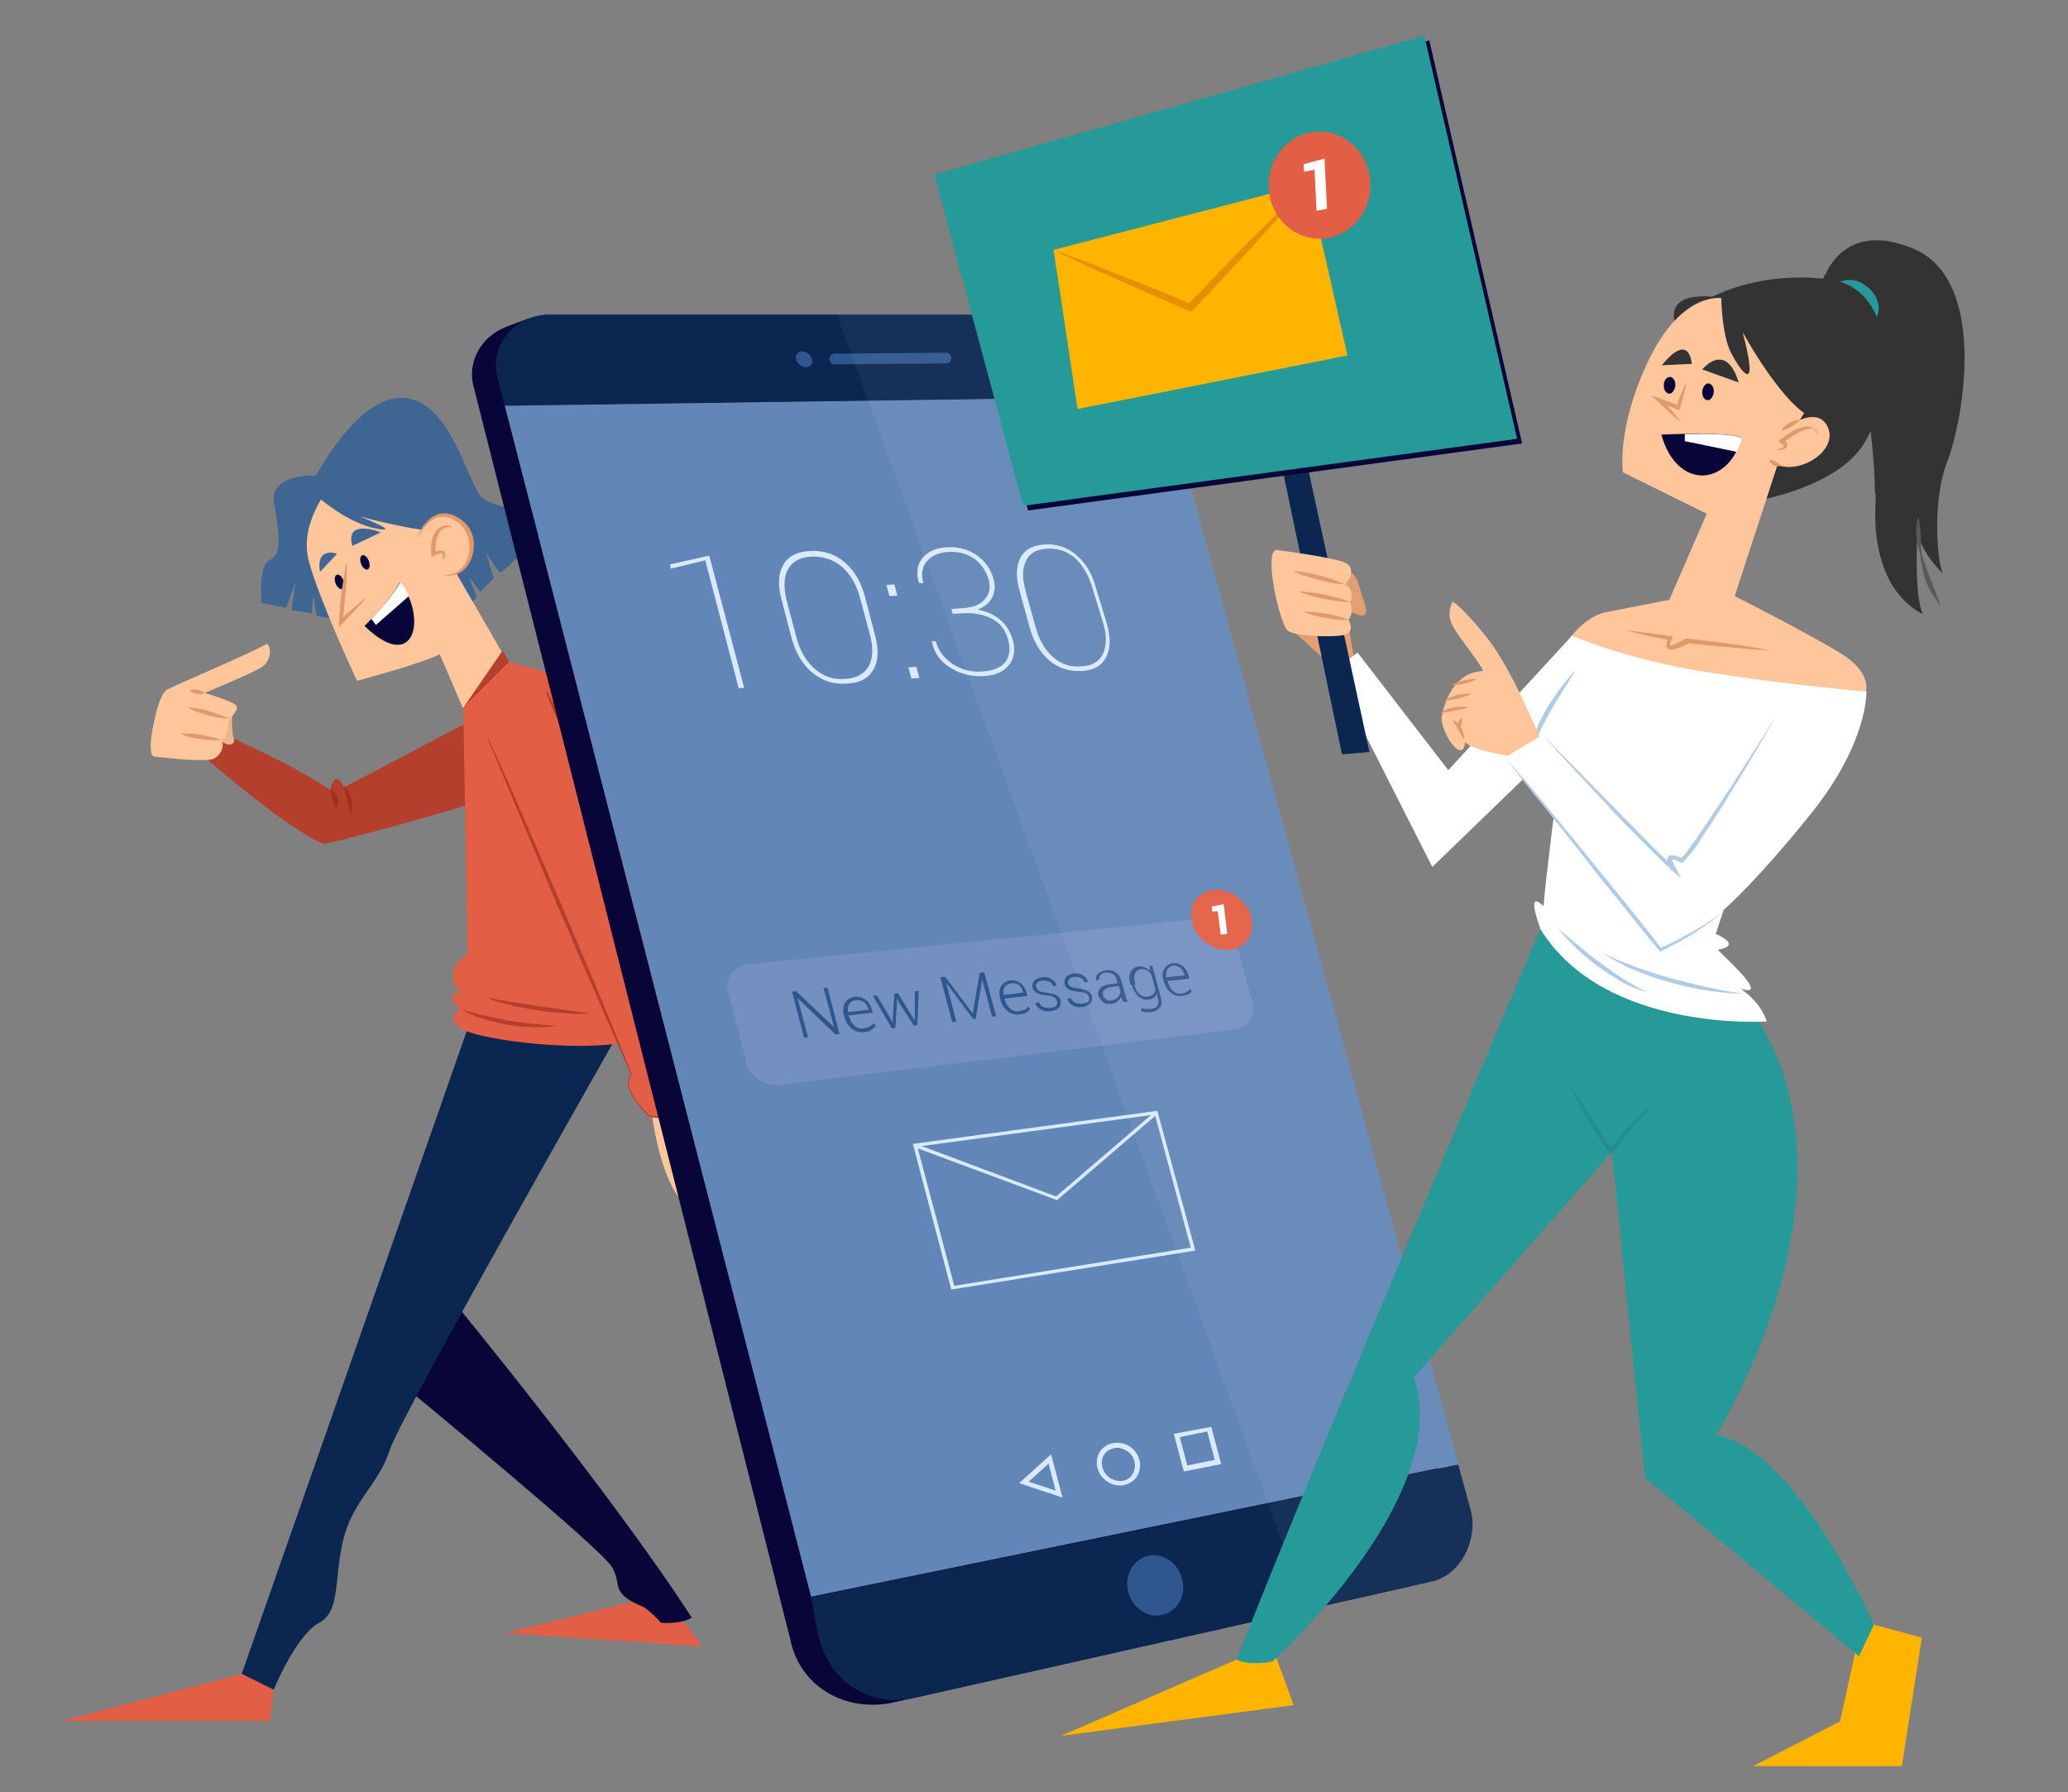 <?xml version="1.0" encoding="UTF-8" standalone="no"?>
<svg
   width="337"
   height="292"
   viewBox="0 0 337 292"
   fill="none"
   version="1.1"
   id="svg117"
   sodipodi:docname="tel-banner.svg"
   inkscape:version="1.3 (0e150ed6c4, 2023-07-21)"
   xmlns:inkscape="http://www.inkscape.org/namespaces/inkscape"
   xmlns:sodipodi="http://sodipodi.sourceforge.net/DTD/sodipodi-0.dtd"
   xmlns="http://www.w3.org/2000/svg"
   xmlns:svg="http://www.w3.org/2000/svg">
  <rect x="0" y="0" width="337" height="292" fill="#808080" stroke="none"/>
  <defs
     id="defs117" />
  <sodipodi:namedview
     id="namedview117"
     pagecolor="#ffffff"
     bordercolor="#000000"
     borderopacity="0.25"
     inkscape:showpageshadow="2"
     inkscape:pageopacity="0.0"
     inkscape:pagecheckerboard="0"
     inkscape:deskcolor="#d1d1d1"
     inkscape:zoom="2.5809524"
     inkscape:cx="230.34133"
     inkscape:cy="157.5"
     inkscape:window-width="1920"
     inkscape:window-height="1009"
     inkscape:window-x="-8"
     inkscape:window-y="-8"
     inkscape:window-maximized="1"
     inkscape:current-layer="svg117" />
  <path
     d="m 76.952,117.296 -20.899,10.994 c 0,0 -1.3,-3.336 -2.277,0.379 -6.749,-4.549 -18.133,-9.402 -18.133,-9.402 l -3.578,2.957 c 0,0 13.986,12.512 20.736,15.317 9.92,-2.274 27.241,-7.506 27.241,-7.506 z"
     fill="#b43f2c"
     id="path1" />
  <path
     d="m 106.145,180.84 c 0,0 1.382,13.043 6.343,16 -2.196,-8.796 -2.928,-15.848 -2.928,-15.848 z"
     fill="#ffc69c"
     id="path2" />
  <path
     d="m 50.85,78.699 c 0,0 6.994,-14.104 14.719,-13.877 7.725,0.227 10.571,13.497 12.767,15.999 2.195,2.579 9.189,1.441 11.303,4.398 -6.587,7.431 -8.213,8.114 -8.213,8.114 l -2.196,-3.185 1.22,4.095 -2.196,2.199 -1.789,-2.427 1.22,3.337 -2.358,2.199 -12.929,-1.668 z"
     fill="#3f6593"
     id="path3" />
  <path
     d="m 51.419,77.486 c 0,0 -7.563,-0.379 -6.75,4.474 0.814,4.853 1.383,8.341 -0.65,9.251 -2.033,0.91 -1.382,7.051 -1.382,7.051 l 3.984,0.759 1.545,-4.094 -0.65,4.473 3.334,0.531 0.162,-2.958 0.57,3.337 6.342,1.289 -1.138,-23.886 z"
     fill="#3f6593"
     id="path4" />
  <path
     d="m 53.859,79.23 c 0,0 -5.286,5.915 -3.497,12.36 1.789,6.445 7.807,19.336 7.807,19.336 0,0 10.083,-2.654 13.498,-4.322 l 3.741,8.72 10.083,-2.654 -18.621,-32.227 c 0.081,-0.076 -9.677,-1.744 -13.011,-1.214 z"
     fill="#ffc69c"
     id="path5" />
  <path
     d="m 50.85,80.139 c 0,0 5.123,4.854 10.165,5.915 5.123,1.062 -2.358,-1.895 -2.358,-1.895 0,0 9.514,2.578 12.767,2.275 -2.602,-6.445 -4.147,-9.782 -4.147,-9.782 h -8.132 z"
     fill="#3f6593"
     id="path6" />
  <path
     d="m 68.008,87.797 c 0,0 1.952,-5.763 6.343,-3.261 4.391,2.503 2.439,10.085 -2.277,9.1"
     fill="#ffc69c"
     id="path7" />
  <path
     d="m 105.902,260.307 -23.663,5.763 32.201,2.199 -3.822,-5.232 z"
     fill="#e25e44"
     id="path8" />
  <path
     d="m 67.44,227.171 c 0,0 30.493,25.1 32.283,28.133 1.789,3.033 -0.569,4.17 5.285,6.597 1.789,1.365 2.684,2.502 2.684,2.502 0,0 3.252,0.303 5.041,-0.834 -13.01,-20.17 -39.357,-52.17 -39.357,-52.17 z"
     fill="#080638"
     id="path9" />
  <path
     d="m 76.791,165.901 -37.406,106.842 5.204,2.579 c 0,0 3.66,-8.872 7.319,-10.844 3.659,-1.971 2.44,-6.824 3.984,-13.421 1.546,-6.597 5.856,-9.176 7.645,-14.863 1.87,-5.687 37.649,-68.549 37.649,-68.549 z"
     fill="#0b2751"
     id="path10" />
  <path
     d="m 90.614,109.941 -7.644,-2.048 -7.481,7.432 0.732,40.113 c 0,0 -4.554,2.502 -1.22,6.294 -3.09,0.227 0,2.654 0,2.654 0,0 -2.44,1.365 0,3.108 2.439,1.82 17.564,3.792 25.94,2.503 8.376,-1.365 8.376,-8.265 8.376,-8.265 z"
     fill="#e25e44"
     id="path11" />
  <path
     d="m 109.318,182.28 -3.172,-0.227 c -0.163,0 -0.813,-0.227 -2.683,-2.805 -1.789,-2.503 -0.976,-3.792 -0.651,-4.171 l -23.419,-54.9 0.325,-0.152 23.501,55.128 -0.082,0.076 c -0.081,0.076 -1.219,1.213 0.651,3.791 1.789,2.503 2.44,2.654 2.44,2.654 l 2.683,0.152 -13.58,-56.037 -6.505,-13.043 0.325,-0.152 6.506,13.043 z"
     fill="#b43f2c"
     id="path12" />
  <path
     d="m 79.473,120.101 23.501,54.976 c 0,0 -1.382,1.289 0.569,4.019 1.952,2.73 2.603,2.73 2.603,2.73 l 2.926,0.151 -13.579,-56.264 -6.506,-13.042"
     fill="#e25e44"
     id="path13" />
  <path
     d="m 95.492,125.864 c -1.382,-2.048 -2.52,-4.247 -3.578,-6.37 -1.057,-2.199 -2.114,-4.398 -2.927,-6.673 1.383,2.047 2.521,4.246 3.578,6.37 1.057,2.123 2.114,4.322 2.927,6.673 z"
     fill="#b43f2c"
     id="path14" />
  <path
     d="m 79.473,120.1 c 2.114,4.55 4.147,9.1 6.099,13.65 l 5.936,13.724 5.855,13.801 c 1.87,4.626 3.822,9.175 5.611,13.877 -2.114,-4.55 -4.147,-9.099 -6.099,-13.65 l -5.936,-13.724 -5.774,-13.801 c -1.951,-4.626 -3.903,-9.175 -5.692,-13.877 z"
     fill="#b43f2c"
     id="path15" />
  <path
     d="m 75,164.385 c 1.301,0.455 2.603,0.758 3.904,1.062 1.301,0.303 2.602,0.607 3.903,0.834 2.602,0.455 5.286,0.682 8.05,0.834 -1.382,0.228 -2.683,0.304 -4.065,0.228 -1.383,0 -2.766,-0.152 -4.066,-0.38 -1.383,-0.227 -2.684,-0.53 -3.985,-0.985 -1.301,-0.38 -2.52,-0.91 -3.741,-1.593 z"
     fill="#b43f2c"
     id="path16" />
  <path
     d="m 79.067,162.489 c 1.464,0.304 2.846,0.531 4.31,0.758 1.464,0.228 2.846,0.456 4.31,0.683 l 8.62,1.213 c -1.464,0.076 -2.928,0.076 -4.392,-0.075 -1.464,-0.076 -2.927,-0.228 -4.31,-0.456 -3.008,-0.455 -5.854,-1.061 -8.538,-2.123 z"
     fill="#b43f2c"
     id="path17" />
  <path
     d="m 53.858,128.594 c 0.325,0.152 0.569,0.38 0.732,0.607 0.162,0.228 0.325,0.531 0.406,0.834 0.163,0.607 0.081,1.213 -0.244,1.745 -0.162,-0.304 -0.244,-0.532 -0.325,-0.835 -0.082,-0.303 -0.162,-0.53 -0.244,-0.758 z"
     fill="#a32d21"
     id="path18" />
  <path
     d="m 56.055,128.063 c 0.651,0.607 0.976,1.365 1.22,2.199 0.162,0.834 0.243,1.668 -0.163,2.427 l -0.244,-1.138 -0.244,-1.137 c -0.244,-0.759 -0.407,-1.517 -0.569,-2.351 z"
     fill="#a32d21"
     id="path19" />
  <path
     d="m 39.383,272.743 -29.355,7.659 h 33.991 l 0.569,-5.081 z"
     fill="#e25e44"
     id="path20" />
  <path
     d="m 59.387,101.978 c 0,0 3.903,-3.64 5.774,-7.128 4.472,5.612 2.521,15.166 -5.774,7.128 z"
     fill="#080638"
     id="path21" />
  <path
     d="m 60.526,100.841 0.732,0.986 5.367,-4.702 c -0.325,-0.834 -0.814,-1.592 -1.383,-2.275 -1.3,2.275 -3.415,4.626 -4.716,5.991 z"
     fill="#ffffff"
     id="path22" />
  <path
     d="m 55.974,94.622 c 0.243,0.682 0.081,1.289 -0.244,1.365 -0.325,0.075 -0.813,-0.304 -1.057,-0.986 -0.245,-0.683 -0.082,-1.289 0.244,-1.365 0.406,-0.076 0.894,0.379 1.057,0.986 z"
     fill="#080638"
     id="path23" />
  <path
     d="m 68.008,87.799 c 0.244,-0.834 0.569,-1.668 1.139,-2.351 0.569,-0.682 1.301,-1.365 2.276,-1.668 0.976,-0.303 2.033,-0.075 2.928,0.379 0.813,0.455 1.626,1.062 2.114,1.895 0.976,1.593 0.976,3.564 0.244,5.233 -0.407,0.834 -0.976,1.592 -1.789,2.047 -0.813,0.455 -1.87,0.607 -2.765,0.303 0.895,0.076 1.871,-0.075 2.521,-0.607 0.732,-0.454 1.139,-1.213 1.464,-1.971 0.569,-1.517 0.488,-3.337 -0.407,-4.701 -0.406,-0.758 -1.057,-1.29 -1.789,-1.668 -0.732,-0.455 -1.545,-0.607 -2.358,-0.455 -0.813,0.152 -1.545,0.682 -2.114,1.365 -0.65,0.682 -1.139,1.441 -1.464,2.199 z"
     fill="#e09a69"
     id="path24" />
  <path
     d="m 56.541,91.438 c 0,3.337 -0.325,6.673 -0.732,9.934 l -0.569,-0.228 c 1.464,-1.365 3.009,-2.654 4.635,-3.943 -1.301,1.517 -2.684,2.958 -4.066,4.398 l -0.65,0.683 0.081,-0.91 c 0.163,-3.337 0.569,-6.673 1.301,-9.934 z"
     fill="#e09a69"
     id="path25" />
  <path
     d="m 73.862,85.902 c -0.569,-0.076 -1.138,0 -1.626,0.227 -0.407,0.228 -0.732,0.682 -0.894,1.138 -0.163,0.455 -0.326,0.986 -0.326,1.516 -0.081,0.531 -0.081,1.062 -0.081,1.592 l -0.488,-0.303 c 0.244,-0.075 0.569,-0.227 0.895,-0.303 0.162,0 0.325,-0.076 0.487,-0.076 0.163,0 0.407,0.076 0.57,0.228 0.244,0.379 0.162,0.682 0,0.91 -0.082,0.227 -0.244,0.53 -0.407,0.682 0.081,-0.227 0.163,-0.53 0.163,-0.758 0.081,-0.228 0,-0.531 -0.082,-0.607 -0.081,-0.076 -0.325,0 -0.569,0.076 -0.244,0.076 -0.488,0.227 -0.732,0.303 l -0.487,0.228 v -0.455 c 0,-0.531 -0.082,-1.138 0,-1.668 0.081,-0.531 0.162,-1.138 0.487,-1.668 0.244,-0.531 0.732,-1.062 1.383,-1.214 0.488,-0.227 1.138,-0.151 1.707,0.152 z"
     fill="#e09a69"
     id="path26" />
  <path
     d="m 60.12,91.437 c 0.244,0.683 0.082,1.289 -0.244,1.365 -0.325,0.076 -0.813,-0.303 -1.057,-0.985 -0.244,-0.683 -0.081,-1.289 0.244,-1.365 0.325,-0.076 0.813,0.303 1.057,0.985 z"
     fill="#080638"
     id="path27" />
  <path
     d="m 54.917,90.226 c 0,0 -3.497,-1.289 -2.765,2.957 z"
     fill="#3f6593"
     id="path28" />
  <path
     d="m 57.436,88.935 c 0,0 -1.708,-4.398 4.635,-2.199 z"
     fill="#3f6593"
     id="path29" />
  <path
     d="m 82.969,107.892 -1.057,-1.895 -6.423,9.327 z"
     fill="#b43f2c"
     id="path30" />
  <path
     d="m 37.92,115.475 c 0,0 -0.326,3.185 0.163,4.778 0.487,1.516 -1.79,1.44 -2.847,-0.455 -0.976,-1.896 2.684,-4.323 2.684,-4.323 z"
     fill="#efb38b"
     id="path31" />
  <path
     d="m 25.397,116.311 c 0,0 0.732,-3.186 1.708,-3.868 1.057,-0.683 14.311,-6.218 16.426,-7.583 0.895,0.986 0.406,3.033 -0.814,3.792 -1.138,0.834 -9.351,4.246 -9.351,4.246 0,0 4.31,1.289 5.042,1.972 0.731,0.682 -0.813,2.047 -1.057,2.274 -0.244,0.228 0,3.034 -1.302,3.413 0.814,1.365 -0.569,2.805 -1.3,3.108 -1.871,0.532 -7.888,-0.227 -9.515,-0.379 -1.627,-0.075 0.162,-6.975 0.162,-6.975 z"
     fill="#ffc69c"
     id="path32" />
  <path
     d="m 37.351,117.144 c -1.22,-0.076 -2.359,-0.303 -3.497,-0.606 -1.139,-0.304 -2.277,-0.683 -3.334,-1.289 1.22,0 2.358,0.303 3.497,0.606 1.138,0.379 2.277,0.683 3.334,1.289 z"
     fill="#e09a69"
     id="path33" />
  <path
     d="m 36.049,120.555 c -1.138,0.152 -2.276,0 -3.415,-0.152 -1.139,-0.151 -2.196,-0.379 -3.253,-0.834 1.139,-0.152 2.277,0 3.416,0.152 1.057,0.228 2.195,0.455 3.252,0.834 z"
     fill="#e09a69"
     id="path34" />
  <path
     d="m 33.367,112.897 c -0.488,0.227 -0.894,0.227 -1.301,0.152 -0.407,-0.076 -0.813,-0.228 -1.22,-0.531 0.488,-0.228 0.895,-0.228 1.302,-0.152 0.406,0.076 0.813,0.228 1.219,0.531 z"
     fill="#e09a69"
     id="path35" />
  <path
     d="m 189.983,64.595 47.652,173.951 -105.469,21.687 L 82.319,66.111 Z"
     fill="#6386b8"
     id="path36" />
  <path
     d="m 121.271,112.063 -0.895,0.076 -5.447,-20.853 -5.611,1.365 -0.163,-0.682 6.424,-1.441 z"
     fill="#d9eaff"
     id="path37" />
  <path
     d="m 142.575,103.418 c 0.651,2.426 0.569,4.322 -0.244,5.687 -0.813,1.441 -2.277,2.199 -4.391,2.275 -2.114,0.151 -3.985,-0.455 -5.611,-1.82 -1.545,-1.289 -2.684,-3.185 -3.334,-5.611 l -1.626,-6.218 c -0.651,-2.427 -0.57,-4.323 0.325,-5.763 0.813,-1.441 2.358,-2.123 4.472,-2.199 2.114,-0.076 3.985,0.531 5.53,1.895 1.545,1.29 2.602,3.185 3.252,5.536 z m -2.439,-6.066 c -0.57,-2.123 -1.546,-3.716 -2.846,-4.929 -1.383,-1.213 -3.01,-1.745 -4.879,-1.745 -1.952,0.076 -3.253,0.759 -3.985,2.048 -0.732,1.289 -0.732,2.957 -0.244,5.081 l 1.626,6.142 c 0.569,2.123 1.546,3.791 2.928,5.004 1.382,1.213 3.008,1.82 4.96,1.669 1.87,-0.076 3.172,-0.835 3.903,-2.124 0.651,-1.289 0.732,-3.032 0.163,-5.08 z"
     fill="#d9eaff"
     id="path38" />
  <path
     d="m 146.235,97.049 -1.301,0.076 -0.488,-1.821 1.301,-0.075 z m 3.578,13.421 -1.301,0.076 -0.488,-1.819 1.301,-0.076 z"
     fill="#d9eaff"
     id="path39" />
  <path
     d="m 156.644,99.097 c 1.789,-0.076 3.09,-0.531 3.822,-1.441 0.813,-0.91 0.975,-1.972 0.65,-3.185 -0.406,-1.365 -1.138,-2.502 -2.195,-3.336 -1.138,-0.834 -2.521,-1.289 -4.229,-1.213 -1.545,0.075 -2.765,0.53 -3.578,1.44 -0.813,0.91 -1.057,2.123 -0.65,3.64 h -0.651 l -0.081,-0.076 c -0.488,-1.668 -0.244,-3.033 0.651,-4.095 0.975,-1.061 2.276,-1.592 4.065,-1.668 1.871,-0.076 3.415,0.379 4.798,1.365 1.383,0.986 2.277,2.275 2.684,3.943 0.325,1.062 0.162,2.048 -0.244,2.881 -0.488,0.91 -1.22,1.517 -2.359,1.972 1.464,0.303 2.684,0.834 3.66,1.668 0.975,0.835 1.626,1.896 2.032,3.185 0.489,1.744 0.244,3.185 -0.65,4.247 -0.894,1.061 -2.277,1.668 -4.147,1.743 -1.789,0.076 -3.578,-0.303 -5.205,-1.289 -1.707,-0.985 -2.764,-2.426 -3.171,-4.322 v -0.075 h 0.651 c 0.406,1.516 1.301,2.729 2.765,3.715 1.463,0.91 3.008,1.365 4.797,1.214 1.708,-0.076 3.009,-0.608 3.741,-1.517 0.732,-0.91 0.894,-2.123 0.488,-3.64 -0.407,-1.593 -1.301,-2.73 -2.602,-3.412 -1.302,-0.683 -2.928,-1.062 -4.798,-0.911 l -1.626,0.076 -0.245,-0.758 z"
     fill="#d9eaff"
     id="path40" />
  <path
     d="m 180.389,101.675 c 0.65,2.275 0.569,4.095 -0.163,5.46 -0.732,1.364 -2.033,2.123 -4.066,2.199 -1.951,0.076 -3.659,-0.455 -5.204,-1.744 -1.463,-1.29 -2.521,-3.034 -3.172,-5.385 l -1.626,-5.914 c -0.65,-2.275 -0.569,-4.17 0.163,-5.46 0.731,-1.365 2.114,-2.047 4.066,-2.123 1.951,-0.075 3.659,0.531 5.123,1.82 1.463,1.289 2.52,3.033 3.09,5.308 z m -2.359,-5.839 c -0.569,-1.971 -1.464,-3.564 -2.683,-4.777 -1.301,-1.137 -2.765,-1.744 -4.554,-1.668 -1.789,0.076 -3.009,0.682 -3.578,1.971 -0.65,1.214 -0.65,2.882 -0.081,4.929 l 1.627,5.914 c 0.569,1.972 1.463,3.64 2.764,4.778 1.301,1.213 2.846,1.744 4.635,1.592 1.789,-0.076 2.927,-0.758 3.579,-2.047 0.568,-1.289 0.65,-2.882 0.08,-4.853 z"
     fill="#d9eaff"
     id="path41" />
  <path
     d="m 201.449,167.721 -74.324,9.023 c -2.439,0.303 -4.879,-1.289 -5.448,-3.564 l -3.009,-11.526 c -0.569,-2.275 0.894,-4.246 3.334,-4.55 l 74.568,-7.506 c 2.033,-0.228 4.147,1.289 4.717,3.335 l 2.846,10.541 c 0.569,2.123 -0.651,3.943 -2.684,4.247 z"
     fill="#7490c1"
     id="path42" />
  <path
     d="m 136.802,168.48 -0.651,0.076 -6.18,-5.915 1.707,6.37 -0.65,0.075 -1.951,-7.506 0.65,-0.076 6.181,5.839 -1.709,-6.37 0.651,-0.076 z"
     fill="#2f568e"
     id="path43" />
  <path
     d="m 140.869,168.177 c -0.732,0.076 -1.383,-0.076 -2.033,-0.531 -0.569,-0.455 -0.976,-1.062 -1.22,-1.895 l -0.081,-0.304 c -0.244,-0.758 -0.163,-1.441 0.163,-2.047 0.325,-0.531 0.894,-0.91 1.544,-0.986 0.732,-0.076 1.301,0.076 1.789,0.455 0.489,0.379 0.814,0.91 1.058,1.668 l 0.163,0.455 -3.985,0.455 0.081,0.152 c 0.163,0.606 0.488,1.137 0.894,1.516 0.407,0.379 0.976,0.531 1.546,0.455 0.325,-0.076 0.65,-0.151 0.894,-0.303 0.244,-0.152 0.488,-0.303 0.65,-0.531 l 0.407,0.379 c -0.162,0.228 -0.407,0.455 -0.65,0.607 -0.407,0.303 -0.732,0.379 -1.22,0.455 z m -1.383,-5.232 c -0.487,0.076 -0.813,0.227 -1.057,0.606 -0.244,0.379 -0.325,0.835 -0.244,1.365 l 3.335,-0.379 v -0.151 c -0.163,-0.456 -0.407,-0.91 -0.732,-1.138 -0.407,-0.227 -0.814,-0.303 -1.302,-0.303 z"
     fill="#2f568e"
     id="path44" />
  <path
     d="m 145.015,165.751 0.488,0.985 v -1.061 l 0.244,-3.792 0.569,-0.075 2.196,3.563 0.569,0.986 v -1.062 -3.791 l 0.65,-0.076 -0.244,5.612 -0.569,0.075 -2.277,-3.564 -0.488,-0.834 v 0.91 l -0.244,3.867 -0.569,0.076 -3.09,-5.308 0.651,-0.076 z"
     fill="#2f568e"
     id="path45" />
  <path
     d="m 158.515,165.144 1.138,-6.673 0.731,-0.076 1.952,7.204 -0.65,0.076 -1.627,-6.067 -1.057,6.37 -0.407,0.076 -4.39,-5.915 1.626,6.294 -0.651,0.076 -1.951,-7.28 0.813,-0.075 z"
     fill="#2f568e"
     id="path46" />
  <path
     d="m 166.157,165.295 c -0.732,0.076 -1.382,-0.076 -1.951,-0.53 -0.57,-0.456 -0.976,-1.062 -1.138,-1.821 l -0.082,-0.303 c -0.244,-0.758 -0.163,-1.441 0.163,-1.971 0.325,-0.531 0.813,-0.834 1.463,-0.91 0.651,-0.076 1.22,0.076 1.708,0.454 0.488,0.38 0.813,0.911 0.976,1.593 l 0.162,0.455 -3.822,0.455 0.082,0.151 c 0.162,0.608 0.488,1.138 0.894,1.441 0.407,0.38 0.895,0.531 1.464,0.456 0.325,-0.076 0.65,-0.152 0.895,-0.228 0.244,-0.152 0.406,-0.304 0.569,-0.531 l 0.325,0.379 c -0.162,0.228 -0.325,0.38 -0.65,0.607 -0.244,0.151 -0.569,0.227 -1.058,0.303 z m -1.382,-5.081 c -0.488,0.076 -0.813,0.228 -1.057,0.608 -0.244,0.378 -0.244,0.757 -0.163,1.289 l 3.171,-0.38 v -0.152 c -0.162,-0.454 -0.325,-0.833 -0.732,-1.137 -0.325,-0.152 -0.731,-0.303 -1.219,-0.228 z"
     fill="#2f568e"
     id="path47" />
  <path
     d="m 172.256,163.097 c -0.081,-0.228 -0.244,-0.456 -0.488,-0.608 -0.244,-0.151 -0.651,-0.303 -1.22,-0.303 -0.651,-0.075 -1.22,-0.151 -1.545,-0.378 -0.407,-0.228 -0.65,-0.532 -0.732,-0.911 -0.081,-0.379 0,-0.758 0.244,-1.061 0.244,-0.304 0.732,-0.531 1.302,-0.607 0.569,-0.075 1.137,0 1.544,0.303 0.407,0.228 0.732,0.607 0.814,1.062 l -0.569,0.076 c -0.082,-0.303 -0.245,-0.531 -0.57,-0.683 -0.325,-0.151 -0.651,-0.227 -1.139,-0.227 -0.406,0.076 -0.731,0.151 -0.894,0.379 -0.163,0.228 -0.244,0.455 -0.163,0.683 0.082,0.227 0.245,0.454 0.407,0.606 0.244,0.152 0.65,0.228 1.22,0.304 0.65,0.076 1.219,0.227 1.626,0.379 0.407,0.227 0.65,0.53 0.732,0.91 0.081,0.454 0,0.833 -0.244,1.137 -0.325,0.303 -0.732,0.531 -1.301,0.607 -0.651,0.075 -1.22,0 -1.708,-0.303 -0.487,-0.304 -0.732,-0.608 -0.813,-1.062 l 0.569,-0.076 c 0.163,0.379 0.326,0.606 0.732,0.758 0.325,0.152 0.732,0.152 1.139,0.152 0.407,-0.076 0.732,-0.152 0.976,-0.38 0.081,-0.303 0.162,-0.53 0.081,-0.757 z"
     fill="#2f568e"
     id="path48" />
  <path
     d="m 177.461,162.489 c -0.081,-0.227 -0.244,-0.455 -0.488,-0.607 -0.244,-0.151 -0.651,-0.303 -1.219,-0.303 -0.651,-0.076 -1.221,-0.151 -1.546,-0.379 -0.406,-0.227 -0.65,-0.455 -0.732,-0.91 -0.081,-0.379 0,-0.758 0.245,-1.062 0.243,-0.303 0.65,-0.53 1.219,-0.606 0.569,-0.076 1.139,0 1.545,0.303 0.407,0.228 0.732,0.607 0.813,1.062 l -0.569,0.076 c -0.081,-0.304 -0.244,-0.531 -0.569,-0.683 -0.325,-0.152 -0.651,-0.227 -1.057,-0.227 -0.407,0.075 -0.732,0.151 -0.895,0.379 -0.162,0.227 -0.243,0.455 -0.162,0.682 0.081,0.228 0.244,0.455 0.406,0.531 0.244,0.152 0.651,0.228 1.22,0.303 0.65,0.076 1.22,0.228 1.545,0.38 0.406,0.227 0.651,0.53 0.732,0.91 0.081,0.455 0,0.833 -0.244,1.137 -0.325,0.304 -0.732,0.531 -1.301,0.607 -0.65,0.075 -1.22,0 -1.626,-0.303 -0.488,-0.228 -0.732,-0.608 -0.814,-1.062 l 0.569,-0.076 c 0.163,0.379 0.326,0.606 0.732,0.758 0.326,0.152 0.732,0.152 1.139,0.152 0.407,-0.076 0.732,-0.152 0.976,-0.38 0.081,-0.151 0.163,-0.454 0.081,-0.682 z"
     fill="#2f568e"
     id="path49" />
  <path
     d="m 183.073,163.247 c -0.082,-0.152 -0.163,-0.304 -0.244,-0.455 -0.082,-0.152 -0.082,-0.304 -0.163,-0.379 -0.081,0.303 -0.325,0.606 -0.569,0.758 -0.244,0.228 -0.651,0.379 -1.057,0.379 -0.488,0.076 -0.976,0 -1.302,-0.303 -0.325,-0.228 -0.569,-0.607 -0.732,-1.062 -0.162,-0.455 0,-0.91 0.326,-1.213 0.325,-0.303 0.813,-0.531 1.464,-0.607 l 1.301,-0.152 -0.163,-0.682 c -0.081,-0.379 -0.325,-0.682 -0.569,-0.834 -0.325,-0.152 -0.651,-0.227 -1.138,-0.227 -0.407,0.075 -0.732,0.151 -0.895,0.379 -0.163,0.227 -0.244,0.455 -0.163,0.758 l -0.488,0.152 c -0.162,-0.379 -0.081,-0.759 0.245,-1.062 0.243,-0.303 0.731,-0.531 1.301,-0.606 0.568,-0.076 1.057,0 1.544,0.303 0.407,0.227 0.732,0.682 0.895,1.213 l 0.732,2.578 c 0.081,0.152 0.081,0.379 0.162,0.531 0.082,0.151 0.163,0.303 0.245,0.531 z m -2.033,-0.228 c 0.487,-0.076 0.813,-0.227 1.057,-0.455 0.244,-0.227 0.406,-0.53 0.488,-0.91 l -0.244,-0.985 -1.301,0.152 c -0.488,0.075 -0.813,0.227 -1.057,0.454 -0.245,0.227 -0.326,0.531 -0.245,0.835 0.082,0.303 0.245,0.53 0.489,0.682 0.162,0.227 0.487,0.303 0.813,0.227 z"
     fill="#2f568e"
     id="path50" />
  <path
     d="m 184.211,160.442 c -0.244,-0.835 -0.244,-1.517 0,-2.048 0.244,-0.53 0.651,-0.834 1.301,-0.909 0.407,-0.076 0.732,0 1.057,0.151 0.325,0.152 0.569,0.303 0.895,0.606 l -0.163,-0.833 0.488,-0.076 1.383,5.232 c 0.162,0.682 0.162,1.213 -0.163,1.592 -0.244,0.379 -0.732,0.607 -1.383,0.758 -0.244,0 -0.488,0 -0.813,0 -0.325,0 -0.569,-0.075 -0.813,-0.151 v -0.531 c 0.244,0.076 0.488,0.152 0.732,0.152 0.244,0 0.488,0 0.813,0 0.488,-0.076 0.895,-0.228 1.057,-0.531 0.163,-0.304 0.244,-0.683 0.081,-1.213 l -0.162,-0.759 c -0.081,0.303 -0.244,0.531 -0.488,0.683 -0.244,0.152 -0.569,0.303 -0.895,0.303 -0.65,0.076 -1.138,-0.075 -1.626,-0.531 -0.488,-0.455 -0.813,-1.061 -1.057,-1.82 z m 0.651,0.075 c 0.162,0.607 0.406,1.138 0.813,1.441 0.325,0.379 0.813,0.455 1.301,0.455 0.406,-0.076 0.65,-0.152 0.894,-0.379 0.244,-0.227 0.325,-0.455 0.407,-0.758 l -0.651,-2.502 c -0.244,-0.304 -0.487,-0.532 -0.732,-0.683 -0.325,-0.152 -0.65,-0.227 -0.975,-0.152 -0.488,0.076 -0.814,0.303 -0.976,0.759 -0.163,0.455 -0.163,0.985 0.081,1.668 z"
     fill="#2f568e"
     id="path51" />
  <path
     d="m 192.587,162.261 c -0.651,0.076 -1.301,-0.076 -1.789,-0.531 -0.569,-0.455 -0.895,-0.985 -1.139,-1.744 l -0.081,-0.227 c -0.244,-0.759 -0.163,-1.365 0.162,-1.896 0.326,-0.531 0.732,-0.834 1.383,-0.91 0.65,-0.075 1.138,0.076 1.627,0.455 0.487,0.379 0.731,0.91 0.975,1.592 l 0.082,0.456 -3.578,0.379 0.081,0.151 c 0.162,0.607 0.406,1.062 0.813,1.441 0.406,0.379 0.895,0.531 1.382,0.455 0.326,0 0.57,-0.152 0.813,-0.227 0.244,-0.152 0.407,-0.304 0.57,-0.531 l 0.325,0.379 c -0.163,0.227 -0.325,0.379 -0.569,0.531 -0.326,0.076 -0.651,0.151 -1.057,0.227 z m -1.383,-4.929 c -0.406,0.076 -0.732,0.228 -0.975,0.607 -0.163,0.379 -0.244,0.758 -0.163,1.289 l 2.927,-0.303 v -0.152 c -0.162,-0.455 -0.325,-0.834 -0.65,-1.062 -0.325,-0.303 -0.651,-0.379 -1.139,-0.379 z"
     fill="#2f568e"
     id="path52" />
  <path
     d="m 203.889,149.371 c 0.732,2.654 -0.814,5.081 -3.415,5.384 -2.684,0.304 -5.449,-1.668 -6.181,-4.398 -0.732,-2.729 0.814,-5.08 3.497,-5.383 2.684,-0.228 5.367,1.743 6.099,4.397 z"
     fill="#e25e44"
     id="path53" />
  <path
     d="m 199.986,152.176 -1.057,0.076 -0.487,-3.792 -0.895,0.076 -0.082,-0.835 1.952,-0.378 z"
     fill="#ffffff"
     id="path54" />
  <path
     d="m 155.018,210.109 -6.262,-23.734 39.846,-5.384 6.18,22.748 -0.325,0.076 z m -5.53,-23.279 6.018,22.673 38.544,-6.218 -5.855,-21.687 z"
     fill="#d9eaff"
     id="path55" />
  <path
     d="m 172.258,195.55 -23.258,-8.644 0.245,-0.531 22.85,8.569 16.101,-13.801 0.406,0.379 z"
     fill="#d9eaff"
     id="path56" />
  <path
     d="m 182.502,242.033 c -1.626,0 -3.171,-1.138 -3.659,-2.806 -0.244,-0.91 -0.082,-1.971 0.407,-2.73 0.488,-0.682 1.22,-1.213 2.114,-1.365 1.87,-0.379 3.822,0.834 4.31,2.73 0.244,0.91 0.081,1.896 -0.407,2.73 -0.488,0.682 -1.22,1.214 -2.114,1.365 -0.163,0.076 -0.407,0.076 -0.651,0.076 z m -0.488,-6.142 c -0.162,0 -0.325,0 -0.487,0.075 -0.651,0.152 -1.22,0.455 -1.545,0.986 -0.407,0.607 -0.569,1.365 -0.326,2.124 0.407,1.516 1.871,2.426 3.334,2.198 0.651,-0.151 1.22,-0.454 1.545,-1.061 0.407,-0.607 0.488,-1.365 0.325,-2.123 -0.325,-1.289 -1.545,-2.199 -2.846,-2.199 z"
     fill="#d9eaff"
     id="path57" />
  <path
     d="m 192.912,239.759 -1.626,-6.142 6.099,-1.138 1.626,6.067 z m -0.651,-5.612 1.22,4.626 4.473,-0.91 -1.22,-4.625 z"
     fill="#d9eaff"
     id="path58" />
  <path
     d="m 173.151,244.004 -7.074,-2.351 5.204,-4.701 z m -5.529,-2.578 4.391,1.441 -1.138,-4.398 z"
     fill="#d9eaff"
     id="path59" />
  <path
     d="m 85.736,52.69 87.009,-0.152 c 6.505,0 12.279,4.777 13.662,11.375 l 0.162,0.682 -104.33,1.44 49.928,194.121 102.135,-20.928 2.521,9.099 c 1.057,4.929 -2.683,9.099 -7.156,10.161 l -84.001,18.881 c -7.725,1.744 -15.368,-2.426 -16.914,-10.389 L 77.034,62.396 c -0.894,-5.08 3.253,-9.706 8.702,-9.706 z"
     fill="#080638"
     id="path60" />
  <path
     d="m 82.319,53.297 3.903,-1.441 1.139,1.441 -3.741,1.592 z"
     fill="#080638"
     id="path61" />
  <path
     d="m 89.557,51.249 h 86.358 c 6.506,0 12.198,4.777 13.581,11.299 l 0.406,2.047 -107.664,1.516 -1.301,-5.156 c -0.895,-5.081 3.171,-9.706 8.62,-9.706 z"
     fill="#0b2751"
     id="path62" />
  <path
     d="m 132.166,260.231 105.469,-21.611 2.115,7.735 c 1.057,4.928 -1.952,10.312 -6.343,11.298 l -84.245,18.957 c -7.644,1.744 -14.393,-2.805 -15.938,-10.691 z"
     fill="#0b2751"
     id="path63" />
  <path
     d="m 183.805,259.246 c 0.65,2.654 3.171,4.473 5.61,3.867 2.44,-0.531 3.904,-3.109 3.253,-5.763 -0.65,-2.654 -3.09,-4.398 -5.529,-3.868 -2.44,0.532 -3.903,3.11 -3.334,5.764 z"
     fill="#2f568e"
     id="path64" />
  <path
     d="m 135.989,59.364 18.215,-0.152 c 0.569,0 0.894,-0.53 0.813,-1.062 -0.081,-0.379 -0.407,-0.682 -0.813,-0.682 l -18.215,0.152 c -0.569,0 -0.976,0.531 -0.814,1.062 0.082,0.379 0.407,0.682 0.814,0.682 z"
     fill="#2f568e"
     id="path65" />
  <path
     d="m 129.727,58.528 c 0.163,0.682 0.895,1.289 1.626,1.289 0.732,0 1.221,-0.607 0.977,-1.289 -0.163,-0.682 -0.895,-1.289 -1.627,-1.289 -0.65,0.076 -1.139,0.607 -0.976,1.289 z"
     fill="#2f568e"
     id="path66" />
  <path
     opacity="0.05"
     d="m 136.395,51.249 h 39.52 c 6.506,0 12.198,4.777 13.58,11.299 l 50.255,183.732 c 1.057,4.929 -1.952,10.313 -6.343,11.299 l -20.492,4.626 z"
     fill="#ffffff"
     id="path67" />
  <path
     d="m 210.395,102.508 7.481,6.825 2.846,-1.668 -1.708,-10.01 z"
     fill="#e29f71"
     id="path68" />
  <path
     d="m 296.834,46.397 c 0,0 2.603,-10.995 14.882,-5.915 12.36,5.08 8.213,27.981 5.61,34.729 -2.602,6.749 -1.545,16.683 -0.731,18.199 -3.172,-2.957 -4.147,-6.445 -4.147,-6.445 0,0 -0.57,10.009 0.894,13.118 -6.018,-3.184 -8.051,-10.464 -7.725,-17.668 0.325,-7.204 -1.464,-17.896 -1.464,-17.896 z"
     fill="#333333"
     id="path69" />
  <path
     d="m 311.552,54.586 c -2.195,-8.644 -10.246,-9.706 -14.23,-9.706 -0.407,0.834 -0.57,1.517 -0.57,1.517 l 7.319,18.199 c 0,0 1.464,8.872 1.464,15.924 2.358,-4.094 8.457,-16.379 6.017,-25.933 z"
     fill="#333333"
     id="path70" />
  <path
     d="m 298.624,46.548 c 0,0 2.683,-2.123 5.448,0 2.765,2.123 2.44,4.853 0.976,6.218 -1.464,1.289 -6.424,-6.218 -6.424,-6.218 z"
     fill="#269999"
     id="path71" />
  <path
     d="m 278.051,48.899 c 0,0 7.644,-4.853 19.842,-3.412 12.197,1.441 10.409,20.246 5.529,27.298 -4.96,7.052 -17.971,8.948 -17.971,8.948 z"
     fill="#333333"
     id="path72" />
  <path
     d="m 280.652,48.595 c 0,0 -8.782,-1.896 -7.806,3.64 3.496,-0.379 4.635,-0.379 4.635,-0.379 z"
     fill="#333333"
     id="path73" />
  <path
     d="m 280.653,48.595 c 0,0 -6.424,-1.289 -11.873,9.857 -5.448,11.223 -4.309,18.502 -4.309,18.502 l 13.661,6.749 -6.099,14.028 -10.49,2.047 c 0,0 -3.09,0.531 -5.855,4.398 3.903,5.081 8.213,6.218 8.213,6.218 l 40.009,2.73 c 0,0 1.789,-3.261 -4.31,-6.901 -6.099,-3.639 -16.914,-9.099 -16.914,-9.099 l 7.968,-24.417 6.425,-10.388 c 0,0.075 -12.279,-14.484 -16.426,-13.725 z"
     fill="#ffc69c"
     id="path74" />
  <path
     d="m 280.491,48.063 c 0,0 0,6.369 1.626,9.479 1.627,3.109 4.636,7.128 1.87,-3.413 4.067,7.28 8.539,12.815 10.978,13.649 3.009,-4.17 4.798,-7.583 4.798,-7.583 l -6.099,-7.583 z"
     fill="#333333"
     id="path75" />
  <path
     d="m 290.249,70.206 c 0,0 5.855,-4.702 7.644,-0.531 1.789,4.171 -6.018,8.569 -9.596,5.232"
     fill="#ffc69c"
     id="path76" />
  <path
     d="m 290.249,75.893 c -0.406,0.152 -0.895,0.076 -1.22,-0.075 -0.325,-0.228 -0.65,-0.531 -0.732,-0.91 0.489,0.076 0.814,0.152 1.057,0.303 0.326,0.152 0.57,0.303 0.895,0.682 z"
     fill="#e09a69"
     id="path77" />
  <path
     d="m 290.249,70.206 c 0.325,-0.607 0.812,-0.986 1.3,-1.289 0.569,-0.304 1.139,-0.531 1.871,-0.531 -0.488,0.455 -0.976,0.758 -1.464,1.138 -0.488,0.227 -1.057,0.53 -1.707,0.682 z"
     fill="#e09a69"
     id="path78" />
  <path
     d="m 312.611,84.159 c 0.245,1.214 0.407,2.503 0.407,3.716 0,0.607 0,1.213 0.081,1.895 0.082,0.607 0.244,1.214 0.489,1.82 0.406,1.213 0.812,2.351 1.3,3.488 0.407,1.138 0.895,2.275 1.301,3.489 h -0.081 c -0.813,-0.986 -1.463,-2.124 -2.033,-3.262 -0.487,-1.213 -0.813,-2.426 -0.976,-3.639 -0.081,-0.607 -0.163,-1.213 -0.325,-1.896 -0.163,-0.606 -0.325,-1.213 -0.407,-1.819 -0.162,-1.289 -0.162,-2.578 0.244,-3.792 z"
     fill="#595959"
     id="path79" />
  <path
     d="m 201.53,270.393 -28.623,12.436 37.893,-5.005 -3.334,-9.175 z"
     fill="#ffb500"
     id="path80" />
  <path
     d="m 302.608,267.966 -2.765,12.512 -14.149,7.28 h 24.233 l 3.253,-20.929 -7.807,-2.123 z"
     fill="#ffb500"
     id="path81" />
  <path
     d="m 250.973,151.495 c 0,0 -36.918,86.672 -49.441,118.899 2.114,1.137 5.854,0.303 5.854,0.303 0,0 29.681,-26.843 23.013,-46.256 l 32.283,-36.776 5.368,53.08 34.885,29.118 2.439,-5.157 c 0,0 -12.523,-28.587 -25.696,-30.862 15.043,-26.009 18.052,-53.383 4.879,-70.293 -17.728,-10.54 -33.584,-12.056 -33.584,-12.056 z"
     fill="#269999"
     id="path82" />
  <path
     d="m 256.177,103.571 c 0,0 8.782,3.943 22.688,6.066 13.824,2.123 25.289,3.034 25.289,3.034 0,0 0.325,8.189 -8.945,19.791 -9.27,11.526 -14.312,15.772 -14.312,15.772 l -1.301,3.943 c 0,0 4.554,1.82 0.326,2.578 5.367,5.156 6.993,7.28 3.74,6.37 3.578,2.426 4.228,5.308 4.228,5.308 0,0 -26.428,1.82 -36.836,-15.014 -0.976,-2.73 -1.952,-6.066 0.488,-3.791 0.325,-4.551 2.277,-19.488 2.277,-19.488 l -2.765,-3.943 -17.646,17.061 -16.101,-31.772 3.903,-3.185 14.8,19.185 z"
     fill="#ffffff"
     id="path83" />
  <path
     d="m 256.826,109.106 c -1.382,2.199 -2.765,4.398 -4.065,6.597 -0.651,1.137 -1.22,2.275 -1.789,3.412 l -0.407,0.91 c -0.082,0.303 -0.244,0.607 -0.325,0.91 -0.082,0.304 -0.163,0.607 -0.244,0.91 -0.082,0.303 0,0.607 -0.082,0.986 -0.325,-1.289 0,-2.578 0.407,-3.792 0.407,-1.213 1.057,-2.426 1.708,-3.564 1.464,-2.351 3.008,-4.473 4.797,-6.369 z"
     fill="#b1cbe5"
     id="path84" />
  <path
     d="m 289.436,116.688 c 0,0 -13.092,21.535 -15.37,23.507 -2.114,-0.91 -2.52,-0.683 -1.382,1.44 -2.683,-2.123 -21.386,-21.914 -21.386,-21.914 l -5.936,3.564 25.208,31.393 c 0,0 8.131,-3.867 10.327,-6.521"
     fill="#ffffff"
     id="path85" />
  <path
     d="m 250.891,120.024 c 0,0 -4.553,-11.071 -8.538,-16.076 -3.984,-5.004 -5.611,-5.914 -5.611,-5.914 0,0 -0.813,1.138 -0.406,2.957 0.406,1.82 4.716,6.673 5.367,8.341 -4.798,0.152 -6.343,5.157 -6.75,7.356 -0.407,2.199 3.335,8.189 3.822,4.246 1.139,1.289 6.912,2.199 6.912,2.199 z"
     fill="#ffc69c"
     id="path86" />
  <path
     d="m 245.28,123.362 c 2.195,2.578 4.391,5.157 6.505,7.735 2.115,2.578 4.31,5.156 6.424,7.81 2.115,2.578 4.229,5.232 6.343,7.81 2.115,2.654 4.229,5.233 6.262,7.886 l -0.326,-0.075 c 1.87,-0.835 3.659,-1.82 5.448,-2.806 0.895,-0.531 1.789,-0.986 2.603,-1.592 0.813,-0.531 1.707,-1.138 2.358,-1.896 -0.651,0.758 -1.464,1.44 -2.277,2.047 -0.813,0.607 -1.707,1.138 -2.521,1.744 -1.707,1.062 -3.578,2.048 -5.367,2.957 l -0.162,0.076 -0.163,-0.151 c -2.196,-2.579 -4.229,-5.233 -6.343,-7.811 -2.114,-2.578 -4.228,-5.232 -6.261,-7.886 -2.114,-2.654 -4.148,-5.232 -6.262,-7.886 -2.195,-2.578 -4.228,-5.308 -6.261,-7.962 z"
     fill="#b1cbe5"
     id="path87" />
  <path
     d="m 289.436,116.688 c -2.358,4.094 -4.717,8.114 -7.156,12.057 -1.22,1.971 -2.44,3.943 -3.741,5.914 -0.65,0.986 -1.301,1.972 -1.951,2.957 -0.326,0.456 -0.651,0.986 -1.057,1.441 l -0.57,0.683 c -0.162,0.227 -0.406,0.455 -0.65,0.682 l -0.163,0.152 -0.244,-0.076 c -0.325,-0.152 -0.65,-0.228 -0.894,-0.379 -0.163,-0.076 -0.325,-0.076 -0.407,-0.076 -0.163,0 -0.163,0 -0.081,-0.076 0,-0.076 0,0.076 0,0.228 0,0.151 0.081,0.303 0.163,0.379 0.081,0.303 0.243,0.606 0.406,0.834 l 0.895,1.744 -1.464,-1.289 c -1.952,-1.744 -3.66,-3.564 -5.53,-5.384 -1.789,-1.82 -3.578,-3.64 -5.285,-5.536 -3.497,-3.715 -6.994,-7.431 -10.328,-11.222 3.578,3.64 7.156,7.279 10.734,10.919 l 5.367,5.46 c 1.789,1.82 3.578,3.64 5.448,5.308 l -0.568,0.455 c -0.163,-0.303 -0.326,-0.607 -0.489,-0.91 -0.081,-0.152 -0.163,-0.303 -0.163,-0.531 0,-0.152 -0.162,-0.379 0.082,-0.758 0.081,-0.152 0.325,-0.303 0.488,-0.303 0.162,0 0.244,0 0.407,0 0.243,0 0.406,0.075 0.569,0.151 0.325,0.076 0.65,0.228 0.975,0.379 l -0.406,0.076 c 0.163,-0.227 0.406,-0.379 0.569,-0.606 l 0.569,-0.683 c 0.325,-0.455 0.651,-0.91 1.057,-1.441 0.651,-0.986 1.301,-1.895 1.952,-2.881 l 3.904,-5.839 z"
     fill="#b1cbe5"
     id="path88" />
  <path
     d="m 218.527,93.105 c 0,0 2.033,-0.985 2.927,2.275 0.895,3.261 2.928,6.673 -2.195,3.867 -1.87,-3.791 -0.732,-6.142 -0.732,-6.142 z"
     fill="#e29f71"
     id="path89" />
  <path
     d="m 218.688,122.908 -11.059,-53.004 3.984,-0.758 11.548,53.383 z"
     fill="#0b2751"
     id="path90" />
  <path
     d="m 208.118,89.618 c 0,0 7.807,0.986 10.653,1.896 2.846,0.91 0.488,3.716 0.488,3.716 0,0 1.708,1.061 0.731,2.881 0.732,1.82 -0.243,2.881 -0.243,2.881 0,0 1.301,2.124 -0.894,2.503 -2.196,0.379 -7.563,0.151 -8.946,-0.682 -1.382,-0.911 -4.147,-13.574 -1.789,-13.195 z"
     fill="#ffc69c"
     id="path91" />
  <path
     d="m 167.539,83.173 80.504,-10.919 -15.124,-65.667 -79.854,22.597 z"
     fill="#080638"
     id="path92" />
  <path
     d="m 166.727,82.414 80.505,-10.919 -15.126,-65.668 -79.854,22.597 z"
     fill="#269999"
     id="path93" />
  <path
     d="m 175.591,66.641 -3.903,-25.933 41.554,-10.768 6.342,27.981 z"
     fill="#ffb500"
     id="path94" />
  <path
     d="m 171.688,40.708 c 3.822,1.365 7.563,2.806 11.303,4.322 3.741,1.441 7.481,2.957 11.222,4.55 l -0.732,0.152 c 3.172,-3.336 6.424,-6.673 9.677,-10.009 l 4.96,-4.929 c 1.708,-1.592 3.335,-3.261 5.042,-4.853 -1.464,1.744 -3.009,3.488 -4.554,5.232 l -4.635,5.156 c -3.171,3.412 -6.343,6.749 -9.514,10.161 l -0.325,0.303 -0.407,-0.152 c -3.741,-1.592 -7.4,-3.185 -11.059,-4.853 -3.74,-1.592 -7.4,-3.261 -10.978,-5.08 z"
     fill="#e88f00"
     id="path95" />
  <path
     d="m 215.03,38.889 c 4.58,0 8.294,-3.904 8.294,-8.72 0,-4.816 -3.714,-8.72 -8.294,-8.72 -4.581,0 -8.295,3.904 -8.295,8.72 0,4.816 3.714,8.72 8.295,8.72 z"
     fill="#e25e44"
     id="path96" />
  <path
     d="m 216.25,34.036 -1.708,0.303 -0.325,-6.673 -1.707,0.303 -0.082,-1.213 3.415,-0.91 z"
     fill="#ffffff"
     id="path97" />
  <path
     d="m 274.879,62.169 c -0.325,1.516 -0.65,2.957 -1.139,4.398 l -0.08,0.303 -0.326,-0.152 c -0.976,-0.379 -2.033,-0.758 -3.009,-1.137 l 0.407,-0.531 c 1.139,1.214 2.277,2.503 3.253,3.792 -1.302,-1.062 -2.603,-2.199 -3.741,-3.337 l -1.138,-1.062 1.545,0.53 c 0.975,0.379 2.032,0.758 3.009,1.138 l -0.489,0.227 c 0.407,-1.365 0.976,-2.805 1.708,-4.17 z"
     fill="#e09a69"
     id="path98" />
  <path
     d="m 270.733,70.814 c 0,0 10.653,-0.531 13.092,0.455 -2.114,8.038 -10.571,8.645 -13.092,-0.455 z"
     fill="#080638"
     id="path99" />
  <path
     d="m 274.553,70.737 v 1.138 l 8.457,1.744 c 0.325,-0.682 0.651,-1.44 0.895,-2.275 -1.545,-0.682 -6.017,-0.682 -9.352,-0.607 z"
     fill="#ffffff"
     id="path100" />
  <path
     d="m 296.103,70.738 c -0.081,-0.303 -0.243,-0.531 -0.406,-0.682 -0.163,-0.151 -0.407,-0.227 -0.651,-0.227 -0.488,0 -1.057,0.227 -1.545,0.455 -0.488,0.228 -0.976,0.531 -1.463,0.834 -0.488,0.303 -0.976,0.607 -1.383,0.91 v -0.455 c 0.163,0.152 0.407,0.379 0.488,0.607 l 0.082,0.227 c 0,0.076 0,0.151 0,0.227 0,0.228 -0.163,0.379 -0.326,0.455 -0.244,0.151 -0.569,0.151 -0.813,0.227 -0.244,0 -0.488,0 -0.732,-0.076 0.244,-0.075 0.488,-0.075 0.732,-0.151 0.244,-0.076 0.407,-0.152 0.569,-0.303 0.081,-0.152 0.081,-0.152 -0.081,-0.303 -0.081,-0.152 -0.325,-0.303 -0.488,-0.379 l -0.325,-0.227 0.325,-0.228 c 0.488,-0.379 0.895,-0.682 1.382,-0.986 0.244,-0.151 0.488,-0.303 0.732,-0.455 0.244,-0.152 0.488,-0.303 0.814,-0.379 0.568,-0.228 1.138,-0.379 1.869,-0.303 0.326,0.075 0.651,0.227 0.895,0.455 0.325,0.152 0.407,0.455 0.325,0.758 z"
     fill="#e09a69"
     id="path101" />
  <path
     d="m 277.4,63.761 c -0.082,0.758 0.325,1.365 0.813,1.441 0.487,0.076 0.976,-0.531 1.057,-1.289 0.082,-0.758 -0.325,-1.365 -0.813,-1.441 -0.488,-0.076 -0.976,0.53 -1.057,1.289 z"
     fill="#080638"
     id="path102" />
  <path
     d="m 271.138,62.698 c -0.082,0.758 0.325,1.365 0.813,1.441 0.488,0.076 0.976,-0.53 1.057,-1.289 0.081,-0.758 -0.325,-1.365 -0.813,-1.441 -0.569,0 -1.057,0.531 -1.057,1.289 z"
     fill="#080638"
     id="path103" />
  <path
     d="m 277.401,60.198 c 0,0 3.822,-4.778 5.936,2.123 z"
     fill="#333333"
     id="path104" />
  <path
     d="m 275.692,59.287 c 0,0 -0.325,-5.384 -4.879,0.227 z"
     fill="#333333"
     id="path105" />
  <path
     d="m 288.623,105.997 c -1.139,-0.076 -2.277,-0.152 -3.416,-0.227 l -3.415,-0.303 c -2.277,-0.152 -4.554,-0.455 -6.749,-0.683 l 0.243,-0.076 c -0.731,0.455 -1.463,0.834 -2.357,1.062 -0.244,0.075 -0.489,0.075 -0.814,0.075 -0.162,0 -0.325,-0.151 -0.487,-0.303 -0.082,-0.151 -0.082,-0.303 -0.082,-0.454 0.082,-0.532 0.244,-0.835 0.407,-1.214 l 0.244,0.455 -3.741,-0.758 c -0.651,-0.152 -1.22,-0.304 -1.87,-0.455 -0.651,-0.152 -1.22,-0.303 -1.871,-0.455 0.651,0.076 1.22,0.152 1.871,0.227 0.65,0.076 1.219,0.152 1.87,0.228 l 3.741,0.531 0.406,0.076 -0.163,0.379 c -0.162,0.303 -0.325,0.682 -0.325,0.986 0,0.075 0,0.075 0,0.075 0.082,0 0.245,0 0.407,-0.075 0.732,-0.228 1.464,-0.607 2.114,-0.986 l 0.082,-0.076 h 0.162 c 2.277,0.227 4.473,0.53 6.749,0.834 l 3.335,0.455 c 1.463,0.303 2.601,0.455 3.659,0.682 z"
     fill="#e09a69"
     id="path106" />
  <path
     d="m 240.726,110.622 c -0.651,0.38 -1.301,0.607 -2.033,0.759 -0.651,0.151 -1.383,0.303 -2.114,0.227 0.65,-0.379 1.3,-0.606 2.032,-0.758 0.651,-0.152 1.383,-0.304 2.115,-0.228 z"
     fill="#e09a69"
     id="path107" />
  <path
     d="m 239.832,113.049 c -0.732,0.378 -1.463,0.53 -2.195,0.758 -0.407,0.076 -0.732,0.152 -1.139,0.227 -0.406,0.076 -0.731,0.076 -1.138,0.152 0.325,-0.227 0.65,-0.455 1.057,-0.607 0.407,-0.152 0.732,-0.227 1.139,-0.379 0.731,-0.076 1.463,-0.227 2.276,-0.151 z"
     fill="#e09a69"
     id="path108" />
  <path
     d="m 239.424,115.247 c -0.813,0.228 -1.545,0.38 -2.359,0.531 -0.812,0.152 -1.544,0.303 -2.357,0.455 0.568,-0.606 1.463,-0.834 2.276,-0.986 0.813,-0.152 1.627,-0.152 2.44,0 z"
     fill="#e09a69"
     id="path109" />
  <path
     d="m 238.613,120.481 c -0.407,-0.531 -0.651,-1.062 -0.976,-1.592 -0.163,-0.228 -0.244,-0.532 -0.407,-0.759 -0.163,-0.227 -0.325,-0.53 -0.569,-0.758 0.326,0 0.651,0.228 0.894,0.455 0.244,0.227 0.407,0.53 0.569,0.758 0.326,0.683 0.489,1.289 0.489,1.896 z"
     fill="#e09a69"
     id="path110" />
  <path
     d="m 238.123,116.993 c 0.163,0.303 0.163,0.606 0.081,0.834 -0.081,0.303 -0.163,0.53 -0.325,0.834 -0.244,-0.304 -0.244,-0.607 -0.244,-0.91 0.081,-0.304 0.244,-0.531 0.488,-0.758 z"
     fill="#e09a69"
     id="path111" />
  <path
     d="m 219.257,95.229 c -1.463,-0.076 -2.927,-0.379 -4.391,-0.758 -1.382,-0.379 -2.846,-0.759 -4.147,-1.441 1.463,0.076 2.927,0.379 4.391,0.758 1.382,0.38 2.846,0.834 4.147,1.441 z"
     fill="#e09a69"
     id="path112" />
  <path
     d="m 220.071,98.11 c -1.464,0 -2.927,-0.303 -4.31,-0.53 -1.383,-0.304 -2.846,-0.683 -4.147,-1.214 1.464,0 2.927,0.303 4.31,0.531 1.382,0.303 2.764,0.607 4.147,1.213 z"
     fill="#e09a69"
     id="path113" />
  <path
     d="m 219.827,100.993 c -1.301,0.076 -2.52,-0.076 -3.821,-0.303 -1.22,-0.228 -2.44,-0.531 -3.66,-0.986 1.301,-0.076 2.521,0.076 3.822,0.303 1.22,0.228 2.439,0.455 3.659,0.986 z"
     fill="#e09a69"
     id="path114" />
  <path
     d="m 255.608,176.669 c 1.301,1.744 2.521,3.564 3.659,5.384 l 1.789,2.73 c 0.569,0.909 1.22,1.819 1.789,2.654 h -0.651 c 1.139,-1.441 2.278,-2.882 3.578,-4.247 0.651,-0.682 1.301,-1.289 2.033,-1.896 0.732,-0.606 1.545,-1.137 2.44,-1.44 -0.813,0.379 -1.545,0.986 -2.196,1.668 -0.651,0.683 -1.301,1.289 -1.87,1.972 -1.138,1.365 -2.277,2.805 -3.334,4.246 l -0.325,0.454 -0.326,-0.454 c -0.65,-0.91 -1.22,-1.82 -1.87,-2.73 -0.569,-0.91 -1.139,-1.82 -1.708,-2.805 -0.894,-1.745 -2.032,-3.64 -3.008,-5.536 z"
     fill="#0b2751"
     fill-opacity="0.1"
     id="path115" />
  <path
     d="m 283.987,161.883 c -2.033,0 -3.984,-0.227 -6.017,-0.531 -1.952,-0.303 -3.984,-0.758 -5.855,-1.289 -1.952,-0.531 -3.822,-1.213 -5.692,-1.971 -1.871,-0.759 -3.578,-1.744 -5.286,-2.806 0.895,0.379 1.789,0.834 2.683,1.213 0.489,0.152 0.895,0.38 1.383,0.531 l 1.383,0.531 c 1.87,0.682 3.74,1.289 5.692,1.82 1.951,0.53 3.822,0.986 5.773,1.441 0.976,0.227 1.952,0.378 2.928,0.606 1.057,0.152 2.033,0.304 3.008,0.455 z"
     fill="#b1cbe5"
     id="path116" />
  <path
     d="m 253.899,151.266 c 1.138,0.986 2.276,1.896 3.415,2.882 1.139,0.909 2.277,1.895 3.497,2.73 1.22,0.909 2.358,1.743 3.659,2.578 1.301,0.757 2.52,1.516 3.903,2.198 -1.463,-0.379 -2.927,-0.985 -4.228,-1.744 -1.302,-0.758 -2.603,-1.592 -3.823,-2.502 -2.358,-1.744 -4.553,-3.792 -6.423,-6.142 z"
     fill="#b1cbe5"
     id="path117" />
</svg>
